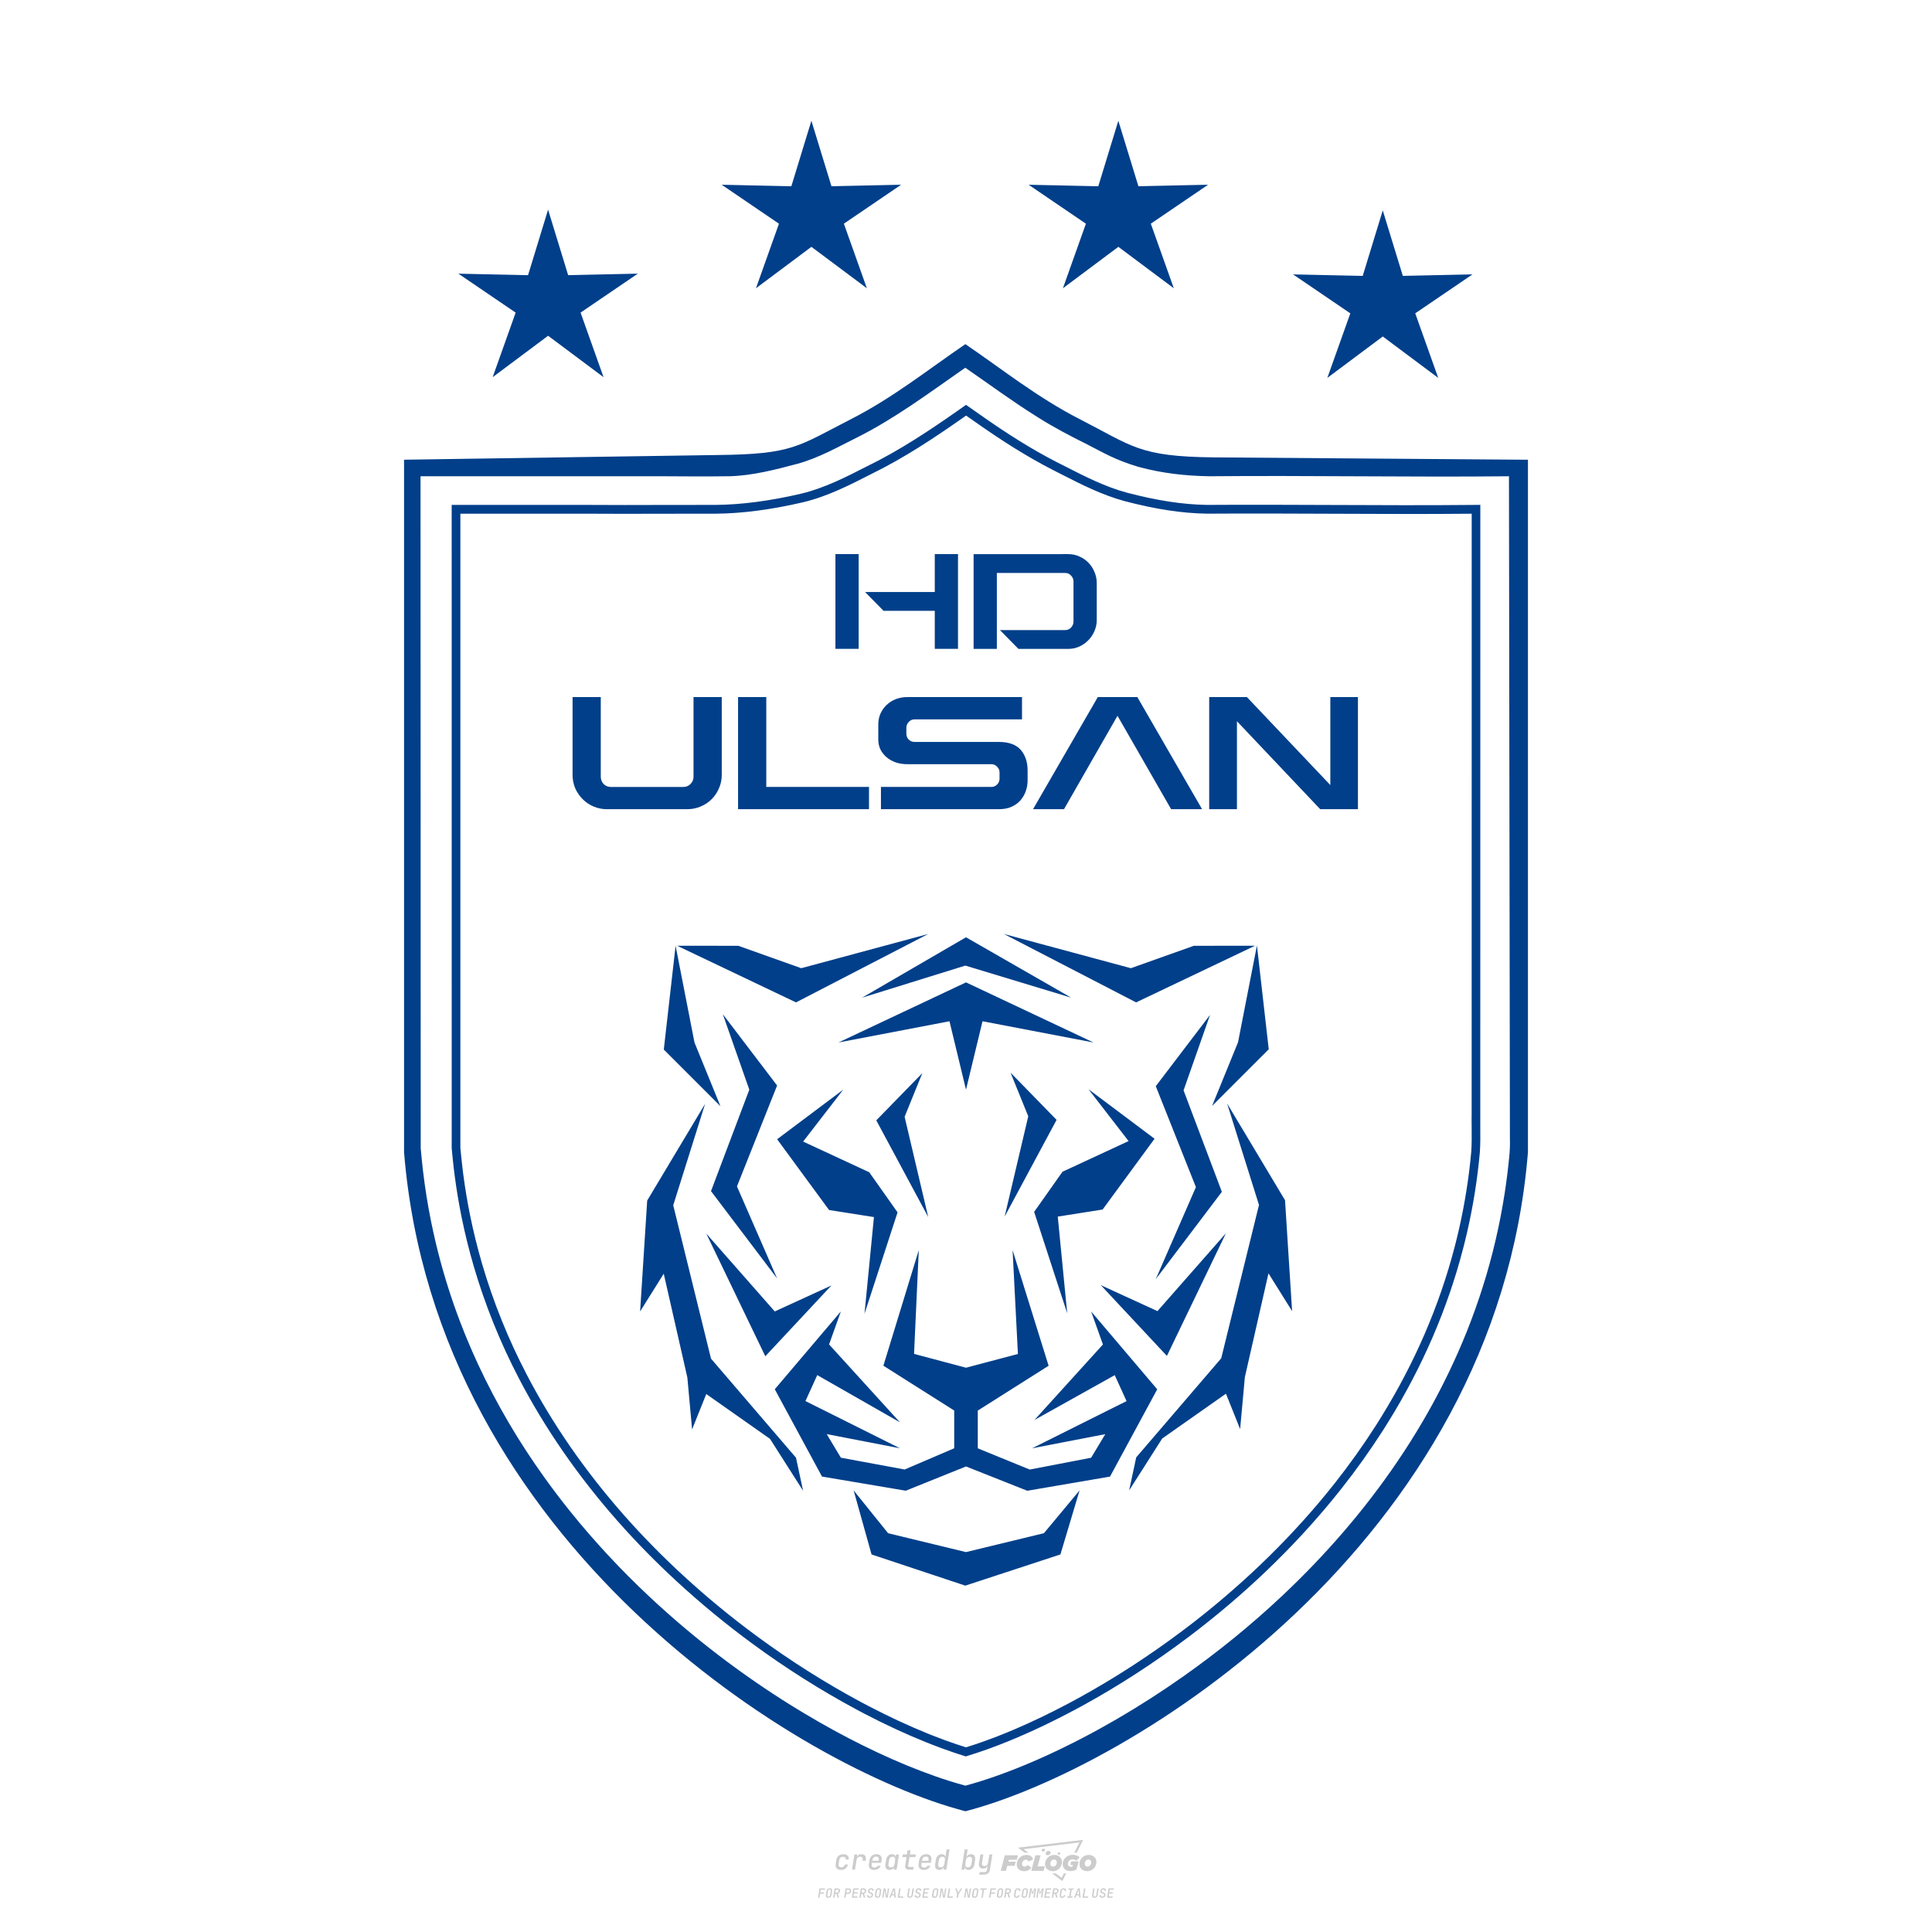 <?xml version="1.0" encoding="utf-8"?>
<!-- Created by @FCLOGO 2024-9-16 GMT+8 16:45:56 . https://fclogo.top/ -->
<!-- FOR PERSONAL USE ONLY NOT FOR COMMERCIAL USE -->
<svg version="1.1" xmlns="http://www.w3.org/2000/svg" xmlns:xlink="http://www.w3.org/1999/xlink" x="0px" y="0px"
	 viewBox="0 0 800 800" style="enable-background:new 0 0 800 800;" xml:space="preserve">
<path style="fill:#CCCCCC;" d="M348.22,774.3c-0.79,0-1.38-0.22-1.77-0.65c-0.39-0.44-0.53-1.03-0.41-1.79l0.25-1.65
	c0.12-0.75,0.45-1.35,0.98-1.78c0.53-0.44,1.19-0.65,1.98-0.65c0.76,0,1.33,0.2,1.72,0.6c0.39,0.4,0.55,0.94,0.47,1.62h-1.24
	c0.03-0.36-0.06-0.64-0.26-0.84s-0.5-0.3-0.89-0.3c-0.42,0-0.76,0.12-1.03,0.35s-0.43,0.56-0.5,0.99l-0.26,1.66
	c-0.07,0.44-0.01,0.77,0.19,1c0.19,0.23,0.5,0.35,0.92,0.35c0.39,0,0.72-0.1,0.98-0.3s0.44-0.48,0.52-0.85h1.24
	c-0.14,0.69-0.47,1.23-0.99,1.63C349.61,774.1,348.97,774.3,348.22,774.3z M352.8,774.19l1-6.29h1.19l-0.19,1.19
	c0.34-0.87,0.97-1.3,1.91-1.3c0.67,0,1.17,0.21,1.49,0.62c0.32,0.42,0.43,0.99,0.31,1.71l-0.07,0.42h-1.27l0.06-0.32
	c0.07-0.45,0.01-0.8-0.17-1.04c-0.18-0.24-0.48-0.36-0.88-0.36s-0.74,0.12-1.01,0.37c-0.27,0.24-0.43,0.59-0.5,1.03l-0.63,3.97
	L352.8,774.19L352.8,774.19z M361.91,774.3c-0.77,0-1.35-0.22-1.73-0.67s-0.51-1.04-0.4-1.77l0.25-1.65
	c0.08-0.49,0.26-0.92,0.52-1.28c0.26-0.37,0.6-0.65,1.01-0.85c0.41-0.2,0.87-0.3,1.38-0.3c0.77,0,1.35,0.22,1.73,0.67
	c0.39,0.45,0.52,1.04,0.39,1.77l-0.17,1.12h-3.85l-0.09,0.53c-0.15,0.95,0.22,1.43,1.11,1.43c0.72,0,1.17-0.25,1.37-0.74h1.22
	c-0.17,0.53-0.5,0.96-1.01,1.28C363.16,774.14,362.58,774.3,361.91,774.3z M361.23,770.22l-0.05,0.29l2.65-0.01l0.05-0.29
	c0.07-0.47,0.01-0.82-0.17-1.07c-0.18-0.25-0.49-0.37-0.92-0.37c-0.44,0-0.8,0.13-1.06,0.38
	C361.48,769.39,361.31,769.75,361.23,770.22z M368.33,774.3c-0.63,0-1.1-0.21-1.41-0.64c-0.31-0.42-0.4-1-0.27-1.73l0.27-1.77
	c0.11-0.73,0.39-1.31,0.84-1.74c0.44-0.43,0.98-0.64,1.61-0.64c0.47,0,0.83,0.12,1.09,0.35c0.26,0.24,0.39,0.56,0.38,0.96h0.02
	l0.17-1.2h1.24l-1,6.29h-1.22l0.19-1.2h-0.02c-0.12,0.41-0.35,0.73-0.69,0.97C369.2,774.18,368.8,774.3,368.33,774.3z
	 M368.93,773.23c0.39,0,0.72-0.12,0.98-0.36s0.43-0.57,0.5-1.01l0.25-1.65c0.07-0.43,0.01-0.76-0.18-1s-0.47-0.36-0.86-0.36
	c-0.4,0-0.72,0.12-0.98,0.35c-0.26,0.24-0.42,0.57-0.49,1.01l-0.25,1.65c-0.07,0.44-0.01,0.78,0.17,1.01
	C368.24,773.11,368.53,773.23,368.93,773.23z M376.35,774.19c-0.57,0-0.99-0.16-1.26-0.47c-0.27-0.31-0.36-0.75-0.27-1.32l0.54-3.39
	h-1.74l0.17-1.12h1.74l0.27-1.72h1.24l-0.27,1.72h2.47l-0.18,1.12h-2.46l-0.54,3.39c-0.08,0.44,0.1,0.66,0.53,0.66h1.72l-0.17,1.12
	h-1.79V774.19z M382.5,774.3c-0.77,0-1.35-0.22-1.73-0.67s-0.52-1.04-0.4-1.77l0.25-1.65c0.08-0.49,0.26-0.92,0.52-1.28
	c0.26-0.37,0.6-0.65,1.01-0.85c0.41-0.2,0.87-0.3,1.38-0.3c0.77,0,1.35,0.22,1.73,0.67c0.39,0.45,0.52,1.04,0.39,1.77l-0.17,1.12
	h-3.85l-0.09,0.53c-0.15,0.95,0.22,1.43,1.11,1.43c0.72,0,1.17-0.25,1.37-0.74h1.22c-0.17,0.53-0.5,0.96-1.01,1.28
	C383.76,774.14,383.18,774.3,382.5,774.3z M381.83,770.22l-0.05,0.29l2.65-0.01l0.05-0.29c0.07-0.47,0.01-0.82-0.17-1.07
	c-0.18-0.25-0.49-0.37-0.92-0.37c-0.44,0-0.8,0.13-1.06,0.38C382.08,769.39,381.91,769.75,381.83,770.22z M388.92,774.3
	c-0.63,0-1.1-0.21-1.4-0.64c-0.3-0.42-0.39-1-0.28-1.73l0.27-1.77c0.11-0.73,0.39-1.31,0.84-1.74c0.44-0.43,0.98-0.64,1.61-0.64
	c0.47,0,0.83,0.12,1.09,0.35c0.26,0.24,0.39,0.56,0.38,0.96h0.02l0.21-1.47l0.3-1.8h1.24l-1.33,8.35h-1.22l0.19-1.2h-0.02
	c-0.12,0.41-0.35,0.73-0.69,0.97C389.8,774.18,389.4,774.3,388.92,774.3z M389.53,773.23c0.39,0,0.72-0.12,0.98-0.36
	s0.43-0.57,0.5-1.01l0.25-1.65c0.08-0.43,0.02-0.76-0.17-1s-0.48-0.36-0.87-0.36c-0.4,0-0.72,0.12-0.98,0.35
	c-0.26,0.24-0.42,0.57-0.49,1.01l-0.25,1.65c-0.08,0.44-0.02,0.78,0.16,1.01C388.83,773.11,389.13,773.23,389.53,773.23z
	 M401.02,774.3c-0.47,0-0.84-0.12-1.1-0.35s-0.39-0.56-0.38-0.97h-0.01l-0.19,1.2h-1.22l1.33-8.35h1.24l-0.29,1.8l-0.27,1.47h0.05
	c0.12-0.41,0.35-0.73,0.69-0.97c0.34-0.23,0.74-0.35,1.21-0.35c0.63,0,1.1,0.21,1.4,0.64s0.39,1.01,0.28,1.74l-0.27,1.77
	c-0.11,0.73-0.39,1.31-0.84,1.73C402.18,774.09,401.64,774.3,401.02,774.3z M400.77,773.23c0.4,0,0.72-0.12,0.98-0.35
	s0.42-0.57,0.5-1.01l0.25-1.65c0.07-0.43,0.01-0.77-0.17-1.01c-0.18-0.24-0.47-0.35-0.87-0.35c-0.39,0-0.72,0.12-0.98,0.36
	s-0.43,0.57-0.5,1l-0.25,1.65c-0.07,0.44-0.01,0.77,0.17,1.01C400.08,773.11,400.37,773.23,400.77,773.23z M405.47,776.25l0.17-1.06
	h1.93c0.64,0,1.01-0.3,1.1-0.9l0.1-0.67l0.21-1.19h-0.03c-0.12,0.42-0.35,0.74-0.68,0.97s-0.73,0.34-1.2,0.34
	c-0.63,0-1.09-0.2-1.4-0.6c-0.31-0.4-0.41-0.94-0.3-1.63l0.58-3.6h1.24l-0.56,3.48c-0.06,0.41,0,0.73,0.18,0.96
	c0.18,0.23,0.47,0.34,0.85,0.34c0.39,0,0.72-0.12,0.98-0.37c0.27-0.24,0.43-0.58,0.49-1.02l0.54-3.4h1.24l-1.01,6.41
	c-0.1,0.6-0.37,1.08-0.81,1.42c-0.44,0.35-1,0.52-1.67,0.52H405.47z M417.79,770.09h3.22l0.54-1.85h-5.47l-1.71,6.44h2.15l0.59-2.1
	h3.03l0.44-1.71h-3.03L417.79,770.09z M424.23,772.92c-0.59,0-1.02-0.39-1.02-1.12c0-0.88,0.63-1.76,1.61-1.76
	c0.49,0,0.88,0.24,1.02,0.78l1.95-0.83c-0.29-1.17-1.27-1.9-2.64-1.9c-2.78,0-4.15,2.15-4.15,3.9c0,1.76,1.27,2.83,3.07,2.83
	c1.37,0,2.34-0.59,2.98-1.42l-1.51-1.17C425.16,772.67,424.72,772.92,424.23,772.92z M430.91,768.23h-2.15l-1.76,6.44h5.12
	l0.49-1.85h-2.93L430.91,768.23z M439.75,771.01c0-1.66-1.32-2.93-3.22-2.93c-2.2,0-3.81,1.81-3.81,3.81c0,1.66,1.32,2.93,3.22,2.93
	C438.14,774.82,439.75,773.01,439.75,771.01z M434.92,771.7c0-0.83,0.59-1.71,1.51-1.71c0.78,0,1.17,0.54,1.17,1.22
	c0,0.83-0.59,1.71-1.51,1.71C435.31,772.92,434.92,772.38,434.92,771.7z M443.21,772.23h1.07l-0.2,0.68
	c-0.15,0.05-0.34,0.1-0.59,0.1c-0.68,0-1.27-0.39-1.27-1.22c0-1.02,0.73-1.9,1.95-1.9c0.59,0,1.12,0.24,1.51,0.59l1.37-1.37
	c-0.44-0.54-1.51-1.07-2.73-1.07c-2.59,0-4.29,1.76-4.29,3.86c0,2.05,1.61,2.88,3.22,2.88c0.93,0,1.85-0.29,2.49-0.68l0.93-3.32
	h-3.12L443.21,772.23z M450.78,768.08c-2.2,0-3.81,1.81-3.81,3.81c0,1.66,1.32,2.93,3.22,2.93c2.2,0,3.81-1.81,3.81-3.81
	C454,769.35,452.68,768.08,450.78,768.08z M450.34,772.92c-0.78,0-1.17-0.54-1.17-1.22c0-0.83,0.59-1.71,1.51-1.71
	c0.78,0,1.17,0.54,1.17,1.22C451.85,772.04,451.27,772.92,450.34,772.92z M437.94,767.5c-0.05,0.29,0.1,0.49,0.44,0.49
	s0.54-0.2,0.63-0.49c0.05-0.24-0.1-0.49-0.44-0.49C438.24,767.01,437.99,767.25,437.94,767.5z M432.13,765.5
	c-0.44,0-0.73,0.24-0.78,0.59c-0.05,0.34,0.1,0.59,0.54,0.59s0.73-0.24,0.78-0.59C432.77,765.74,432.57,765.5,432.13,765.5z
	 M433.01,767.3c-0.1,0.54,0.15,0.88,0.83,0.88c0.63,0,1.07-0.39,1.17-0.88s-0.15-0.88-0.83-0.88
	C433.5,766.43,433.11,766.82,433.01,767.3z M439.6,777.55l-2.44-1.81h-1.51l4.25,3.17l1.61-3.17h-0.98L439.6,777.55z M425.84,767.16
	l-2-1.46l23.13-2.78l-2.15,4.25h1.02l2.68-5.32l-26.99,3.22l2.78,2.1L425.84,767.16L425.84,767.16z M338.72,785.79l0.61-3.83h2.32
	l-0.08,0.52h-1.76l-0.18,1.14h1.63l-0.08,0.52h-1.62l-0.26,1.64L338.72,785.79L338.72,785.79z M342.97,785.84
	c-0.36,0-0.62-0.1-0.8-0.3c-0.17-0.2-0.23-0.47-0.18-0.82l0.27-1.7c0.06-0.34,0.2-0.61,0.44-0.82c0.24-0.2,0.54-0.3,0.89-0.3
	c0.36,0,0.62,0.1,0.8,0.3c0.17,0.2,0.24,0.47,0.18,0.81l-0.27,1.71c-0.06,0.34-0.2,0.62-0.44,0.82
	C343.63,785.74,343.33,785.84,342.97,785.84z M343.05,785.33c0.19,0,0.35-0.05,0.47-0.16s0.19-0.26,0.23-0.46l0.27-1.7
	c0.03-0.2,0.01-0.35-0.08-0.46c-0.08-0.11-0.22-0.16-0.41-0.16s-0.35,0.05-0.46,0.16c-0.12,0.1-0.19,0.26-0.22,0.46l-0.27,1.7
	c-0.03,0.2-0.01,0.35,0.08,0.46C342.72,785.28,342.86,785.33,343.05,785.33z M345,785.79l0.61-3.83h1.2c0.24,0,0.44,0.05,0.6,0.14
	s0.28,0.22,0.36,0.39c0.07,0.17,0.09,0.37,0.05,0.59c-0.04,0.26-0.14,0.48-0.3,0.67c-0.16,0.19-0.37,0.32-0.6,0.39l0.54,1.64h-0.62
	l-0.48-1.57h-0.54l-0.25,1.57L345,785.79L345,785.79z M345.89,783.71h0.64c0.19,0,0.35-0.06,0.48-0.17s0.21-0.26,0.24-0.45
	s0-0.35-0.09-0.46c-0.09-0.11-0.24-0.17-0.43-0.17h-0.64L345.89,783.71z M349.54,785.79l0.61-3.83h1.25c0.37,0,0.65,0.1,0.84,0.31
	s0.26,0.49,0.2,0.84c-0.04,0.23-0.12,0.44-0.25,0.61s-0.29,0.31-0.49,0.4c-0.2,0.09-0.42,0.14-0.66,0.14h-0.69l-0.24,1.52
	L349.54,785.79L349.54,785.79z M350.43,783.75h0.69c0.19,0,0.36-0.06,0.49-0.18c0.14-0.12,0.22-0.27,0.25-0.47
	c0.03-0.2,0-0.35-0.1-0.47s-0.25-0.18-0.44-0.18h-0.69L350.43,783.75z M352.75,785.79l0.61-3.83h2.25l-0.08,0.5h-1.7l-0.17,1.09
	h1.51l-0.08,0.5h-1.51l-0.19,1.24h1.69l-0.08,0.5H352.75z M355.84,785.79l0.61-3.83h1.2c0.24,0,0.44,0.05,0.6,0.14
	s0.28,0.22,0.36,0.39c0.07,0.17,0.09,0.37,0.05,0.59c-0.04,0.26-0.14,0.48-0.3,0.67c-0.16,0.19-0.37,0.32-0.6,0.39l0.54,1.64h-0.62
	l-0.48-1.57h-0.54l-0.25,1.57L355.84,785.79L355.84,785.79z M356.74,783.71h0.64c0.19,0,0.35-0.06,0.48-0.17s0.21-0.26,0.24-0.45
	s0-0.35-0.09-0.46c-0.09-0.11-0.24-0.17-0.43-0.17h-0.64L356.74,783.71z M360.13,785.84c-0.39,0-0.67-0.1-0.87-0.29
	c-0.19-0.19-0.26-0.45-0.22-0.78h0.57c-0.03,0.17,0.01,0.31,0.12,0.41s0.27,0.15,0.48,0.15c0.2,0,0.37-0.05,0.5-0.15
	c0.13-0.1,0.21-0.23,0.24-0.4c0.02-0.15,0-0.28-0.06-0.39s-0.16-0.18-0.29-0.22l-0.46-0.14c-0.27-0.08-0.46-0.22-0.59-0.41
	s-0.17-0.42-0.13-0.68c0.04-0.21,0.11-0.39,0.23-0.55c0.12-0.16,0.27-0.28,0.46-0.37c0.19-0.09,0.4-0.13,0.64-0.13
	c0.35,0,0.62,0.1,0.8,0.29s0.25,0.44,0.2,0.76h-0.57c0.03-0.17,0-0.3-0.09-0.4c-0.09-0.1-0.23-0.14-0.42-0.14s-0.34,0.04-0.46,0.13
	s-0.19,0.21-0.21,0.38c-0.02,0.15-0.01,0.28,0.05,0.39s0.16,0.18,0.29,0.22l0.47,0.15c0.26,0.08,0.46,0.22,0.58,0.41
	s0.17,0.42,0.12,0.69c-0.04,0.22-0.12,0.41-0.24,0.57c-0.13,0.16-0.29,0.29-0.49,0.38C360.6,785.79,360.38,785.84,360.13,785.84z
	 M363.27,785.84c-0.36,0-0.62-0.1-0.8-0.3c-0.17-0.2-0.23-0.47-0.18-0.82l0.27-1.7c0.06-0.34,0.2-0.61,0.44-0.82
	c0.24-0.2,0.54-0.3,0.89-0.3c0.36,0,0.62,0.1,0.8,0.3c0.17,0.2,0.24,0.47,0.18,0.81l-0.27,1.71c-0.06,0.34-0.2,0.62-0.44,0.82
	C363.92,785.74,363.62,785.84,363.27,785.84z M363.34,785.33c0.19,0,0.35-0.05,0.47-0.16s0.19-0.26,0.23-0.46l0.27-1.7
	c0.03-0.2,0.01-0.35-0.08-0.46c-0.08-0.11-0.22-0.16-0.41-0.16s-0.35,0.05-0.46,0.16c-0.12,0.1-0.19,0.26-0.22,0.46l-0.27,1.7
	c-0.03,0.2-0.01,0.35,0.08,0.46C363.02,785.28,363.15,785.33,363.34,785.33z M365.28,785.79l0.61-3.83h0.71l0.62,3.19
	c0.01-0.1,0.02-0.22,0.03-0.36s0.03-0.29,0.04-0.44c0.02-0.15,0.04-0.29,0.06-0.41l0.31-1.98h0.52l-0.61,3.83h-0.71l-0.61-3.19
	c-0.01,0.09-0.02,0.21-0.03,0.34s-0.03,0.28-0.04,0.42c-0.02,0.15-0.04,0.28-0.06,0.41l-0.31,2.01L365.28,785.79L365.28,785.79z
	 M368.23,785.79l1.59-3.83h0.75l0.37,3.83h-0.56l-0.07-0.97h-1.09l-0.39,0.97H368.23z M369.39,784.34h0.87l-0.09-1.1
	c-0.02-0.2-0.03-0.37-0.04-0.51s-0.01-0.24-0.01-0.3c-0.02,0.06-0.05,0.16-0.1,0.3c-0.05,0.14-0.11,0.31-0.19,0.5L369.39,784.34z
	 M371.72,785.79l0.61-3.83h0.57l-0.52,3.31h1.67l-0.08,0.52H371.72z M376.68,785.84c-0.37,0-0.63-0.1-0.8-0.3
	c-0.17-0.2-0.22-0.48-0.17-0.82l0.44-2.76h0.57l-0.44,2.76c-0.03,0.2-0.01,0.35,0.07,0.46c0.08,0.11,0.21,0.17,0.41,0.17
	c0.19,0,0.35-0.06,0.46-0.17c0.12-0.11,0.19-0.27,0.22-0.46l0.44-2.76h0.57l-0.44,2.76c-0.06,0.35-0.2,0.62-0.43,0.82
	C377.35,785.74,377.05,785.84,376.68,785.84z M379.84,785.84c-0.39,0-0.67-0.1-0.87-0.29c-0.19-0.19-0.26-0.45-0.22-0.78h0.57
	c-0.03,0.17,0.01,0.31,0.12,0.41s0.27,0.15,0.48,0.15c0.2,0,0.37-0.05,0.5-0.15c0.13-0.1,0.21-0.23,0.24-0.4
	c0.02-0.15,0-0.28-0.06-0.39s-0.16-0.18-0.29-0.22l-0.46-0.14c-0.27-0.08-0.46-0.22-0.59-0.41s-0.17-0.42-0.13-0.68
	c0.04-0.21,0.11-0.39,0.23-0.55s0.27-0.28,0.46-0.37c0.19-0.09,0.4-0.13,0.64-0.13c0.35,0,0.62,0.1,0.8,0.29s0.25,0.44,0.2,0.76
	h-0.57c0.03-0.17,0-0.3-0.09-0.4c-0.09-0.1-0.23-0.14-0.42-0.14s-0.34,0.04-0.46,0.13s-0.19,0.21-0.21,0.38
	c-0.02,0.15-0.01,0.28,0.05,0.39s0.16,0.18,0.29,0.22l0.47,0.15c0.26,0.08,0.46,0.22,0.58,0.41s0.17,0.42,0.12,0.69
	c-0.04,0.22-0.12,0.41-0.24,0.57c-0.13,0.16-0.29,0.29-0.49,0.38C380.31,785.79,380.09,785.84,379.84,785.84z M381.91,785.79
	l0.61-3.83h2.25l-0.08,0.5h-1.7l-0.17,1.09h1.51l-0.08,0.5h-1.51l-0.19,1.24h1.69l-0.08,0.5H381.91z M386.94,785.84
	c-0.36,0-0.62-0.1-0.8-0.3c-0.17-0.2-0.23-0.47-0.18-0.82l0.27-1.7c0.06-0.34,0.2-0.61,0.44-0.82c0.24-0.2,0.54-0.3,0.89-0.3
	c0.36,0,0.62,0.1,0.8,0.3c0.17,0.2,0.24,0.47,0.18,0.81l-0.27,1.71c-0.06,0.34-0.2,0.62-0.44,0.82
	C387.6,785.74,387.3,785.84,386.94,785.84z M387.02,785.33c0.19,0,0.35-0.05,0.47-0.16s0.19-0.26,0.23-0.46l0.27-1.7
	c0.03-0.2,0.01-0.35-0.08-0.46c-0.08-0.11-0.22-0.16-0.41-0.16s-0.35,0.05-0.46,0.16c-0.12,0.1-0.19,0.26-0.22,0.46l-0.27,1.7
	c-0.03,0.2-0.01,0.35,0.08,0.46C386.7,785.28,386.83,785.33,387.02,785.33z M388.95,785.79l0.61-3.83h0.71l0.62,3.19
	c0.01-0.1,0.02-0.22,0.03-0.36s0.03-0.29,0.04-0.44c0.02-0.15,0.04-0.29,0.06-0.41l0.31-1.98h0.52l-0.61,3.83h-0.71l-0.61-3.19
	c-0.01,0.09-0.02,0.21-0.03,0.34s-0.03,0.28-0.04,0.42c-0.02,0.15-0.04,0.28-0.06,0.41l-0.31,2.01L388.95,785.79L388.95,785.79z
	 M392.25,785.79l0.61-3.83h0.57l-0.52,3.31h1.67l-0.08,0.52H392.25z M396.12,785.79l0.22-1.41l-0.75-2.42h0.58l0.45,1.45
	c0.03,0.09,0.05,0.18,0.07,0.27c0.02,0.08,0.03,0.15,0.03,0.19c0.02-0.04,0.05-0.1,0.09-0.19c0.04-0.08,0.09-0.17,0.14-0.27
	l0.9-1.45h0.6l-1.53,2.42l-0.22,1.41H396.12z M399.22,785.79l0.61-3.83h0.71l0.62,3.19c0.01-0.1,0.02-0.22,0.03-0.36
	s0.03-0.29,0.04-0.44c0.02-0.15,0.04-0.29,0.06-0.41l0.31-1.98h0.52l-0.61,3.83h-0.71l-0.61-3.19c-0.01,0.09-0.02,0.21-0.03,0.34
	s-0.03,0.28-0.04,0.42c-0.02,0.15-0.04,0.28-0.06,0.41l-0.31,2.01L399.22,785.79L399.22,785.79z M403.51,785.84
	c-0.36,0-0.62-0.1-0.8-0.3s-0.23-0.47-0.18-0.82l0.27-1.7c0.06-0.34,0.2-0.61,0.44-0.82c0.24-0.2,0.54-0.3,0.89-0.3
	c0.36,0,0.62,0.1,0.8,0.3c0.17,0.2,0.24,0.47,0.18,0.81l-0.27,1.71c-0.06,0.34-0.2,0.62-0.44,0.82
	C404.16,785.74,403.86,785.84,403.51,785.84z M403.58,785.33c0.19,0,0.35-0.05,0.47-0.16s0.19-0.26,0.23-0.46l0.27-1.7
	c0.03-0.2,0.01-0.35-0.08-0.46c-0.08-0.11-0.22-0.16-0.41-0.16s-0.35,0.05-0.46,0.16c-0.12,0.1-0.19,0.26-0.22,0.46l-0.27,1.7
	c-0.03,0.2-0.01,0.35,0.08,0.46C403.26,785.28,403.4,785.33,403.58,785.33z M406.38,785.79l0.52-3.31h-1.02l0.08-0.52h2.62
	l-0.08,0.52h-1.03l-0.52,3.31H406.38z M409.52,785.79l0.61-3.83h2.32l-0.08,0.52h-1.76l-0.18,1.14h1.63l-0.08,0.52h-1.62l-0.26,1.64
	L409.52,785.79L409.52,785.79z M413.77,785.84c-0.36,0-0.62-0.1-0.8-0.3s-0.23-0.47-0.18-0.82l0.27-1.7
	c0.06-0.34,0.2-0.61,0.44-0.82c0.24-0.2,0.54-0.3,0.89-0.3c0.36,0,0.62,0.1,0.8,0.3c0.17,0.2,0.24,0.47,0.18,0.81l-0.27,1.71
	c-0.06,0.34-0.2,0.62-0.44,0.82C414.42,785.74,414.13,785.84,413.77,785.84z M413.85,785.33c0.19,0,0.35-0.05,0.47-0.16
	s0.19-0.26,0.23-0.46l0.27-1.7c0.03-0.2,0.01-0.35-0.08-0.46c-0.08-0.11-0.22-0.16-0.41-0.16s-0.35,0.05-0.46,0.16
	c-0.12,0.1-0.19,0.26-0.22,0.46l-0.27,1.7c-0.03,0.2-0.01,0.35,0.08,0.46C413.52,785.28,413.66,785.33,413.85,785.33z M415.8,785.79
	l0.61-3.83h1.2c0.24,0,0.44,0.05,0.6,0.14s0.28,0.22,0.36,0.39c0.07,0.17,0.09,0.37,0.05,0.59c-0.04,0.26-0.14,0.48-0.3,0.67
	c-0.16,0.19-0.37,0.32-0.6,0.39l0.54,1.64h-0.62l-0.48-1.57h-0.54l-0.25,1.57L415.8,785.79L415.8,785.79z M416.69,783.71h0.64
	c0.19,0,0.35-0.06,0.48-0.17s0.21-0.26,0.24-0.45s0-0.35-0.09-0.46c-0.09-0.11-0.24-0.17-0.43-0.17h-0.64L416.69,783.71z
	 M420.91,785.84c-0.36,0-0.63-0.1-0.81-0.3s-0.24-0.47-0.19-0.82l0.27-1.7c0.06-0.35,0.21-0.62,0.45-0.82s0.55-0.3,0.91-0.3
	c0.36,0,0.63,0.1,0.81,0.3s0.24,0.47,0.19,0.82h-0.57c0.03-0.2,0-0.35-0.09-0.46c-0.09-0.11-0.23-0.16-0.42-0.16
	s-0.35,0.05-0.48,0.16c-0.12,0.1-0.2,0.26-0.23,0.45l-0.27,1.71c-0.03,0.2,0,0.35,0.09,0.46c0.09,0.11,0.23,0.16,0.42,0.16
	s0.35-0.05,0.47-0.16s0.2-0.26,0.23-0.46h0.57c-0.03,0.23-0.11,0.43-0.24,0.59c-0.12,0.17-0.28,0.3-0.47,0.39
	C421.36,785.79,421.14,785.84,420.91,785.84z M424.03,785.84c-0.36,0-0.62-0.1-0.8-0.3s-0.23-0.47-0.18-0.82l0.27-1.7
	c0.06-0.34,0.2-0.61,0.44-0.82c0.24-0.2,0.54-0.3,0.89-0.3c0.36,0,0.62,0.1,0.8,0.3c0.17,0.2,0.24,0.47,0.18,0.81l-0.27,1.71
	c-0.06,0.34-0.2,0.62-0.44,0.82C424.69,785.74,424.39,785.84,424.03,785.84z M424.11,785.33c0.19,0,0.35-0.05,0.47-0.16
	s0.19-0.26,0.23-0.46l0.27-1.7c0.03-0.2,0.01-0.35-0.08-0.46c-0.08-0.11-0.22-0.16-0.41-0.16s-0.35,0.05-0.46,0.16
	c-0.12,0.1-0.19,0.26-0.22,0.46l-0.27,1.7c-0.03,0.2-0.01,0.35,0.08,0.46C423.79,785.28,423.92,785.33,424.11,785.33z
	 M425.97,785.79l0.61-3.83h0.69l0.18,1.23c0.02,0.12,0.04,0.23,0.05,0.33c0.01,0.1,0.02,0.18,0.03,0.24
	c0.02-0.06,0.05-0.14,0.09-0.24c0.04-0.11,0.09-0.22,0.15-0.34l0.57-1.22h0.71l-0.61,3.83h-0.54l0.2-1.29
	c0.02-0.17,0.06-0.35,0.1-0.55s0.09-0.4,0.14-0.61c0.05-0.2,0.1-0.4,0.14-0.59c0.05-0.19,0.09-0.35,0.13-0.49l-0.86,1.86h-0.55
	l-0.28-1.86c0,0.14-0.01,0.29-0.02,0.47c-0.01,0.18-0.02,0.37-0.04,0.57c-0.02,0.2-0.04,0.41-0.06,0.61s-0.05,0.4-0.08,0.57
	l-0.2,1.29h-0.55V785.79z M429.11,785.79l0.61-3.83h0.69l0.18,1.23c0.02,0.12,0.04,0.23,0.05,0.33c0.01,0.1,0.02,0.18,0.03,0.24
	c0.02-0.06,0.05-0.14,0.09-0.24c0.04-0.11,0.09-0.22,0.15-0.34l0.57-1.22h0.71l-0.61,3.83h-0.54l0.2-1.29
	c0.02-0.17,0.06-0.35,0.1-0.55s0.09-0.4,0.14-0.61c0.05-0.2,0.1-0.4,0.14-0.59c0.05-0.19,0.09-0.35,0.13-0.49l-0.86,1.86h-0.55
	l-0.28-1.86c0,0.14-0.01,0.29-0.02,0.47c-0.01,0.18-0.02,0.37-0.04,0.57c-0.02,0.2-0.04,0.41-0.06,0.61s-0.05,0.4-0.08,0.57
	l-0.2,1.29h-0.55V785.79z M432.41,785.79l0.61-3.83h2.25l-0.08,0.5h-1.7l-0.17,1.09h1.51l-0.08,0.5h-1.51l-0.19,1.24h1.69l-0.08,0.5
	H432.41z M435.51,785.79l0.61-3.83h1.2c0.24,0,0.44,0.05,0.6,0.14s0.28,0.22,0.36,0.39c0.07,0.17,0.09,0.37,0.05,0.59
	c-0.04,0.26-0.14,0.48-0.3,0.67c-0.16,0.19-0.37,0.32-0.6,0.39l0.54,1.64h-0.62l-0.48-1.57h-0.54l-0.25,1.57L435.51,785.79
	L435.51,785.79z M436.4,783.71h0.64c0.19,0,0.35-0.06,0.48-0.17s0.21-0.26,0.24-0.45s0-0.35-0.09-0.46
	c-0.09-0.11-0.24-0.17-0.43-0.17h-0.64L436.4,783.71z M439.8,785.84c-0.36,0-0.63-0.1-0.81-0.3s-0.24-0.47-0.19-0.82l0.27-1.7
	c0.06-0.35,0.21-0.62,0.45-0.82s0.55-0.3,0.91-0.3c0.36,0,0.63,0.1,0.81,0.3s0.24,0.47,0.19,0.82h-0.57c0.03-0.2,0-0.35-0.09-0.46
	c-0.09-0.11-0.23-0.16-0.42-0.16s-0.35,0.05-0.47,0.16c-0.12,0.1-0.2,0.26-0.23,0.45l-0.27,1.71c-0.03,0.2,0,0.35,0.09,0.46
	c0.09,0.11,0.23,0.16,0.42,0.16s0.35-0.05,0.47-0.16s0.2-0.26,0.23-0.46h0.57c-0.03,0.23-0.11,0.43-0.24,0.59
	c-0.12,0.17-0.28,0.3-0.47,0.39C440.25,785.79,440.04,785.84,439.8,785.84z M441.88,785.79l0.08-0.5h0.78l0.45-2.82h-0.78l0.08-0.5
	h2.13l-0.08,0.5h-0.78l-0.45,2.82h0.78l-0.08,0.5H441.88z M444.74,785.79l1.59-3.83h0.75l0.37,3.83h-0.56l-0.07-0.97h-1.09
	l-0.39,0.97H444.74z M445.9,784.34h0.87l-0.09-1.1c-0.02-0.2-0.03-0.37-0.04-0.51s-0.01-0.24-0.01-0.3c-0.02,0.06-0.05,0.16-0.1,0.3
	c-0.05,0.14-0.11,0.31-0.19,0.5L445.9,784.34z M448.24,785.79l0.61-3.83h0.57l-0.52,3.31h1.67l-0.08,0.52H448.24z M453.19,785.84
	c-0.37,0-0.63-0.1-0.8-0.3c-0.17-0.2-0.22-0.48-0.17-0.82l0.44-2.76h0.57l-0.44,2.76c-0.03,0.2-0.01,0.35,0.07,0.46
	c0.08,0.11,0.21,0.17,0.41,0.17c0.19,0,0.35-0.06,0.46-0.17c0.12-0.11,0.19-0.27,0.22-0.46l0.44-2.76h0.57l-0.44,2.76
	c-0.06,0.35-0.2,0.62-0.43,0.82C453.86,785.74,453.56,785.84,453.19,785.84z M456.36,785.84c-0.39,0-0.67-0.1-0.87-0.29
	c-0.19-0.19-0.26-0.45-0.22-0.78h0.57c-0.03,0.17,0.01,0.31,0.12,0.41s0.27,0.15,0.48,0.15c0.2,0,0.37-0.05,0.5-0.15
	s0.21-0.23,0.24-0.4c0.02-0.15,0-0.28-0.06-0.39s-0.16-0.18-0.29-0.22l-0.46-0.14c-0.27-0.08-0.46-0.22-0.59-0.41
	s-0.17-0.42-0.13-0.68c0.04-0.21,0.11-0.39,0.23-0.55c0.12-0.16,0.27-0.28,0.46-0.37c0.19-0.09,0.4-0.13,0.64-0.13
	c0.35,0,0.62,0.1,0.8,0.29s0.25,0.44,0.2,0.76h-0.57c0.03-0.17,0-0.3-0.09-0.4c-0.09-0.1-0.23-0.14-0.42-0.14s-0.34,0.04-0.46,0.13
	s-0.19,0.21-0.21,0.38c-0.02,0.15-0.01,0.28,0.05,0.39s0.16,0.18,0.29,0.22l0.47,0.15c0.26,0.08,0.46,0.22,0.58,0.41
	s0.17,0.42,0.12,0.69c-0.04,0.22-0.12,0.41-0.24,0.57c-0.13,0.16-0.29,0.29-0.49,0.38C456.82,785.79,456.6,785.84,456.36,785.84z
	 M458.42,785.79l0.61-3.83h2.25l-0.08,0.5h-1.7l-0.17,1.09h1.51l-0.08,0.5h-1.51l-0.19,1.24h1.69l-0.08,0.5H458.42z"/>
<path style="fill:#013F8A;" d="M502.65,189.39c-31.06-0.33-33.54-4.57-55.69-15.9c-17.3-8.85-31.8-20.48-47.22-30.99
	c-15.42,10.52-29.92,22.14-47.22,30.99c-22.14,11.33-24.12,14.59-55.18,14.92l-130.03,1.95v286.72
	C180.39,639.27,331.95,732.47,399.75,750c67.8-17.53,219.87-110.73,232.94-272.91V190.37L502.65,189.39z M624.87,479.76
	c-0.49,4.87-1.1,9.72-1.85,14.55c-2.02,12.98-5.01,25.79-8.96,38.32c-1.01,3.19-2.08,6.36-3.2,9.51c-2.2,6.15-4.62,12.22-7.27,18.19
	c-4.27,9.64-9.08,19.04-14.41,28.14c-1.66,2.84-3.37,5.66-5.13,8.44c-1.76,2.79-3.56,5.55-5.42,8.28
	c-13.73,20.26-29.95,38.91-47.75,55.65c-12.88,12.11-26.64,23.28-41.1,33.46c-17.75,12.47-36.53,23.53-56.27,32.57
	c-8.94,4.08-18.2,7.79-27.47,10.7c-2.09,0.65-4.19,1.26-6.3,1.83c-8.26-2.22-16.32-5.15-24.24-8.38
	c-16.59-6.86-32.48-15.31-47.73-24.75c-20.99-13.06-40.78-28.19-58.77-45.04c-11.8-11.04-22.9-22.95-32.99-35.5
	c-3.68-4.58-7.23-9.26-10.65-14.03c-10.5-14.63-19.73-30.28-27.3-46.55c-1.62-3.48-3.17-7-4.64-10.55
	c-0.36-0.86-0.77-1.88-1.12-2.73c-0.6-1.49-1.19-2.99-1.76-4.49c-3.6-9.44-6.65-19.07-9.14-28.86c-0.31-1.18-0.59-2.37-0.89-3.6
	c-1.52-6.38-2.81-12.81-3.85-19.28c-0.59-3.64-1.1-7.37-1.54-11.08c-0.34-2.97-0.65-6.01-0.91-9.06l-0.08-278.3h98.74
	c9.8,0.06,19.53,0.13,29.33,0c9.32-0.25,18.93-2.73,28-5.15c8.87-2.43,16.9-7.04,25.08-11.1c15.1-7.61,28.71-17.72,42.53-27.36
	l1.9-1.32c9.86,6.8,19.5,13.94,29.67,20.29c6.69,4.27,13.73,7.94,20.83,11.47c6.7,3.42,11.35,6.34,21.13,9.27
	c10.02,2.71,19.33,3.72,29.33,3.91c41.41-0.39,82.76,0.43,124.16,0l0.39,274.53C625.31,474.42,625.16,477.09,624.87,479.76z
	 M399.98,727.3l-0.53-0.16c-0.82-0.25-1.61-0.5-2.46-0.78c-0.71-0.23-1.51-0.5-2.2-0.73l-0.38-0.13c-2.95-1-5.89-2.08-8.77-3.21
	l-2.47-0.98c-8.27-3.34-16.77-7.28-25.27-11.72l-3.11-1.65c-14.94-8.02-29.56-17.26-43.44-27.48
	c-10.71-7.87-21.11-16.43-30.89-25.43c-8.69-7.99-16.96-16.41-24.58-25.03c-16.47-18.64-30.28-38.59-41.04-59.29
	c-7.7-14.78-13.95-30.29-18.59-46.09c-2-6.81-3.73-13.79-5.14-20.74c-1.12-5.56-2.07-11.23-2.81-16.86l-0.35-2.78
	c-0.34-2.94-0.65-5.87-0.91-8.79l-0.01-266.38h55.58c10.55,0.08,21.17,0.05,31.44,0.02c7.42-0.02,14.85-0.04,22.33-0.02
	c10.59-0.09,22.47-1.65,35.28-4.63c9.7-2.32,18.65-6.9,27.31-11.33c13.62-6.63,26.24-15.08,37.86-23.23l3.18-2.24l1.04,0.73
	c1.38,0.97,2.76,1.94,4.14,2.9c12.09,8.55,22.29,14.89,32.13,19.95l3.6,1.83c8.19,4.19,16.67,8.51,25.62,10.93
	c12.6,3.31,23.15,4.92,33.21,5.09c17.21-0.11,34.84-0.04,51.88,0.03c19.54,0.08,39.75,0.17,59.52-0.03l1.82-0.02v1.82
	c0,59.05-0.01,116.72-0.01,174.95l-0.01,75.05c-0.03,1.98-0.01,3.93,0,5.87c0.03,3.35,0.06,6.82-0.16,10.25
	c-0.99,11.15-2.79,22.45-5.37,33.61l-1,4.13c-0.19,0.78-0.38,1.54-0.58,2.28c-6.43,24.84-16.85,48.98-30.97,71.75
	c-0.43,0.71-0.91,1.46-1.36,2.18l-0.71,1.13c-5.36,8.38-11.19,16.57-17.36,24.37c-16.66,21.08-36.51,40.64-59.02,58.13
	c-1.34,1.05-2.7,2.08-4.06,3.11c-14.23,10.73-29.04,20.33-44.02,28.55c-1.07,0.59-2.23,1.21-3.29,1.78l-0.49,0.26
	c-8.13,4.32-15.69,7.95-23.11,11.11c-1.2,0.52-2.49,1.05-3.69,1.54l-0.52,0.21c-5.74,2.33-11.37,4.34-16.75,5.98L399.98,727.3z
	 M190.63,212.69V475.3c0.25,2.73,0.55,5.62,0.89,8.51l0.35,2.77c0.73,5.53,1.66,11.12,2.77,16.6c1.39,6.85,3.1,13.73,5.07,20.44
	c4.57,15.57,10.73,30.86,18.33,45.44c10.63,20.45,24.27,40.15,40.54,58.57c7.54,8.53,15.72,16.86,24.32,24.76
	c9.69,8.92,19.98,17.39,30.59,25.18c13.75,10.12,28.22,19.27,43.01,27.21l3.1,1.64c8.39,4.38,16.78,8.27,24.92,11.56l2.46,0.97
	c2.82,1.1,5.72,2.16,8.61,3.15l0.37,0.12c0.68,0.23,1.46,0.49,2.16,0.71c0.65,0.21,1.27,0.41,1.89,0.6
	c5.11-1.58,10.46-3.5,15.91-5.71l0.51-0.21c1.18-0.48,2.45-1.01,3.64-1.52c7.33-3.12,14.8-6.71,22.83-10.97l0.48-0.26
	c1.05-0.56,2.19-1.18,3.25-1.76c14.84-8.14,29.5-17.65,43.6-28.28c1.35-1.02,2.69-2.04,4.02-3.07
	c22.27-17.31,41.92-36.66,58.4-57.52c6.09-7.71,11.86-15.81,17.14-24.07l0.71-1.13c0.45-0.71,0.91-1.44,1.34-2.14
	c13.93-22.47,24.21-46.27,30.55-70.77c0.19-0.73,0.38-1.48,0.57-2.24l0.99-4.08c2.53-10.99,4.31-22.11,5.28-33.06
	c0.21-3.26,0.18-6.66,0.15-9.95c-0.02-1.98-0.04-3.96,0-5.93l0.01-75.02c0.01-57.62,0.02-114.71,0.01-173.12
	c-19.21,0.18-38.79,0.09-57.75,0.01c-17.04-0.07-34.65-0.15-51.88-0.03c-10.4-0.17-21.23-1.82-34.13-5.21
	c-9.33-2.52-17.98-6.93-26.34-11.2l-3.6-1.83c-10-5.15-20.34-11.57-32.56-20.21c-1.03-0.72-2.07-1.44-3.11-2.17l-1.1,0.78
	c-11.74,8.24-24.51,16.78-38.32,23.51c-8.82,4.51-17.97,9.19-28.1,11.61c-13.08,3.05-25.22,4.64-36.09,4.73
	c-7.49-0.02-14.92,0-22.33,0.02c-10.28,0.03-20.91,0.06-31.47-0.02h-51.99V212.69z M298.86,288.65v32.24c0,1.98-0.39,3.83-1.16,5.54
	c-0.71,1.69-1.74,3.22-3.03,4.51s-2.82,2.3-4.58,3.03c-1.72,0.73-3.55,1.1-5.49,1.1h-33.3c-1.94,0-3.76-0.37-5.49-1.1
	c-1.72-0.73-3.23-1.74-4.52-3.03c-1.3-1.3-2.35-2.83-3.1-4.51c-0.73-1.72-1.1-3.57-1.1-5.54v-32.24h11.68v33.01
	c0,1.12,0.39,2.11,1.16,2.97c0.82,0.82,1.81,1.23,2.97,1.23h30.07c1.16,0,2.15-0.41,2.97-1.23c0.82-0.86,1.23-1.85,1.23-2.97v-33.01
	H298.86L298.86,288.65z M317.3,288.65v37.2h42.53v9.22h-54.21v-46.42L317.3,288.65z M423.19,288.65v9.22h-44.47
	c-0.95,0-1.74,0.34-2.39,1.03c-0.65,0.65-0.99,1.44-1.03,2.39v2.51c0,0.95,0.32,1.76,0.97,2.45c0.69,0.64,1.51,0.97,2.45,0.97h34.85
	c4.17,0,7.21,1.1,9.1,3.29s2.84,5.05,2.84,8.57v4.06c0,1.47-0.24,2.93-0.71,4.32c-0.47,1.42-1.22,2.73-2.19,3.87
	c-0.95,1.12-2.17,2.02-3.68,2.71c-1.46,0.69-3.25,1.03-5.36,1.03h-48.79v-9.22h45.69c0.95,0,1.74-0.32,2.39-0.97
	c0.69-0.69,1.03-1.5,1.03-2.45v-2.58c0-0.95-0.34-1.74-1.03-2.39c-0.65-0.69-1.44-1.03-2.39-1.03h-34.85
	c-1.64,0-3.18-0.24-4.65-0.71c-1.46-0.52-2.73-1.22-3.81-2.13c-1.07-0.89-1.94-1.99-2.58-3.22c-0.6-1.25-0.9-2.64-0.9-4.19V300
	c0-1.63,0.3-3.14,0.9-4.51c0.65-1.42,1.51-2.62,2.58-3.61c1.08-1.03,2.35-1.83,3.81-2.39c1.48-0.56,3.06-0.85,4.65-0.84H423.19
	L423.19,288.65z M454.57,288.65l-26.81,46.42h12.82l22.15-38.68l22.21,38.68h12.82l-26.81-46.42L454.57,288.65z M562.29,288.65
	v46.42h-15.62l-34.48-36.43v36.43H500.7v-46.42h15.62l34.54,36.42v-36.42L562.29,288.65z M396.69,229.45v39.23h-9.62v-15.75h-21.21
	l-7.65-7.79h28.86v-15.69H396.69z M355.55,229.45v39.23h-9.62v-39.23H355.55z M442.39,229.45c1.63,0,3.15,0.33,4.57,0.98
	c1.4,0.6,2.66,1.47,3.72,2.56c1.07,1.1,1.92,2.39,2.5,3.81c0.64,1.45,0.96,3.02,0.96,4.69v15.26c0,1.58-0.32,3.13-0.96,4.58
	c-0.59,1.4-1.44,2.67-2.5,3.76c-1.07,1.09-2.33,1.98-3.72,2.62c-1.42,0.65-2.94,0.98-4.57,0.98h-20.68l-7.66-7.79h27
	c0.99,0,1.81-0.35,2.45-1.04c0.67-0.73,1.01-1.56,1.01-2.51v-16.56c0-0.94-0.34-1.76-1.01-2.45c-0.64-0.73-1.45-1.09-2.45-1.09
	h-28.28v31.44h-9.62v-39.23L442.39,229.45L442.39,229.45z M226.95,86.82l8.31,27.12l28.85-0.63l-23.71,16.13l9.52,26.74
	l-22.96-17.15L204,156.18l9.52-26.73l-23.71-16.13l28.84,0.63L226.95,86.82z M335.98,50l8.31,27.12l28.85-0.63l-23.71,16.13
	l9.52,26.74l-22.96-17.15l-22.96,17.15l9.52-26.73L298.84,76.5l28.84,0.63L335.98,50z M463.08,50l8.31,27.12l28.85-0.63
	l-23.71,16.13l9.52,26.74l-22.96-17.15l-22.96,17.15l9.52-26.73L425.94,76.5l28.84,0.63L463.08,50z M572.57,87.12l8.31,27.12
	l28.85-0.63l-23.71,16.13l9.52,26.74l-22.96-17.15l-22.96,17.15l9.52-26.73l-23.71-16.13l28.84,0.63L572.57,87.12z M279.75,391.62
	l-4.89,42.98l23.46,23.45l-10.75-26.38L279.75,391.62z M280.4,391.62l49.21,23.45l54.75-28.33l-52.58,14.17l-26.07-9.28
	L280.4,391.62z M400,388.11l-43.02,25l42.73-13.28l43.85,13.28L400,388.11z M400,406.78l-52.79,24.89l45.95-8.79l6.84,28.33
	l6.84-28.33l45.95,8.79L400,406.78z M519.65,391.62l-49.21,23.45l-54.75-28.33l52.58,14.17l26.07-9.28L519.65,391.62z
	 M520.47,391.51l4.89,42.98l-23.46,23.45l10.75-26.38L520.47,391.51z M299.3,419.95l10.97,31.26l-15.86,42.01l27.37,36.15
	l-16.62-38.1l16.62-41.79L299.3,419.95z M349.16,451.21l-27.37,20.52l21.51,29.31l18.58,2.93l-3.91,40.05l13.69-42.01l-11.73-16.61
	l-27.37-12.7L349.16,451.21z M362.85,463.91l19.06-19.54l-7.33,18.07l9.78,41.52L362.85,463.91z M437.51,463.71l-19.06-19.54
	l7.33,18.07L416,503.77L437.51,463.71z M450.71,451.01l27.37,20.52l-21.51,29.31L438,503.77l3.91,40.05l-13.69-42.01l11.73-16.61
	l27.37-12.7L450.71,451.01z M501.06,420.24l-10.97,31.26l15.86,42.01l-27.37,36.15l16.62-38.1l-16.62-41.79L501.06,420.24z
	 M292.46,510.8l24.44,50.8l27.37-29.31l-23.46,10.75L292.46,510.8z M291.97,457.07l-13.2,42.01l15.64,63.5l35.2,41.03l2.93,13.68
	l-13.69-21.49l-26.4-18.56l-5.87,14.65l-1.96-21.49l-9.78-42.99l-9.78,15.63l2.93-45.92L291.97,457.07z M507.63,510.66l-24.44,50.8
	l-27.37-29.31l23.46,10.75L507.63,510.66z M508.12,456.93l13.2,42.01l-15.64,63.5l-35.2,41.03l-2.93,13.68l13.69-21.49l26.4-18.56
	l5.87,14.65l1.96-21.49l9.78-42.99l9.78,15.63l-2.93-45.92L508.12,456.93z M353.47,617.14l7.42,26.52l38.82,12.92l39.39-12.92
	l7.93-26.52l-14.77,17.73L400,642.69l-32.26-7.82L353.47,617.14z M380.45,517.64l-14.66,47.87l29.33,18.56v15.63l-20.53,8.79
	l-26.4-4.89l-5.87-9.77l30.31,5.86l-39.11-19.54l4.89-10.75l34.22,19.54L343.3,556.7l4.89-13.68l-27.37,32.24l19.55,36.15
	l34.69,5.86L400,607.23l25.38,10.06l34.25-5.86l19.55-36.15l-27.37-32.24l4.89,13.68l-28.35,31.26l33.24-18.56l4.89,10.75
	l-39.11,19.54l30.31-5.86l-5.87,9.77l-25.42,4.89l-21.51-8.79v-15.63l29.33-18.56l-14.92-47.87l2.21,42.99l-21.5,5.69l-21.51-5.72
	L380.45,517.64z"/>
</svg>
